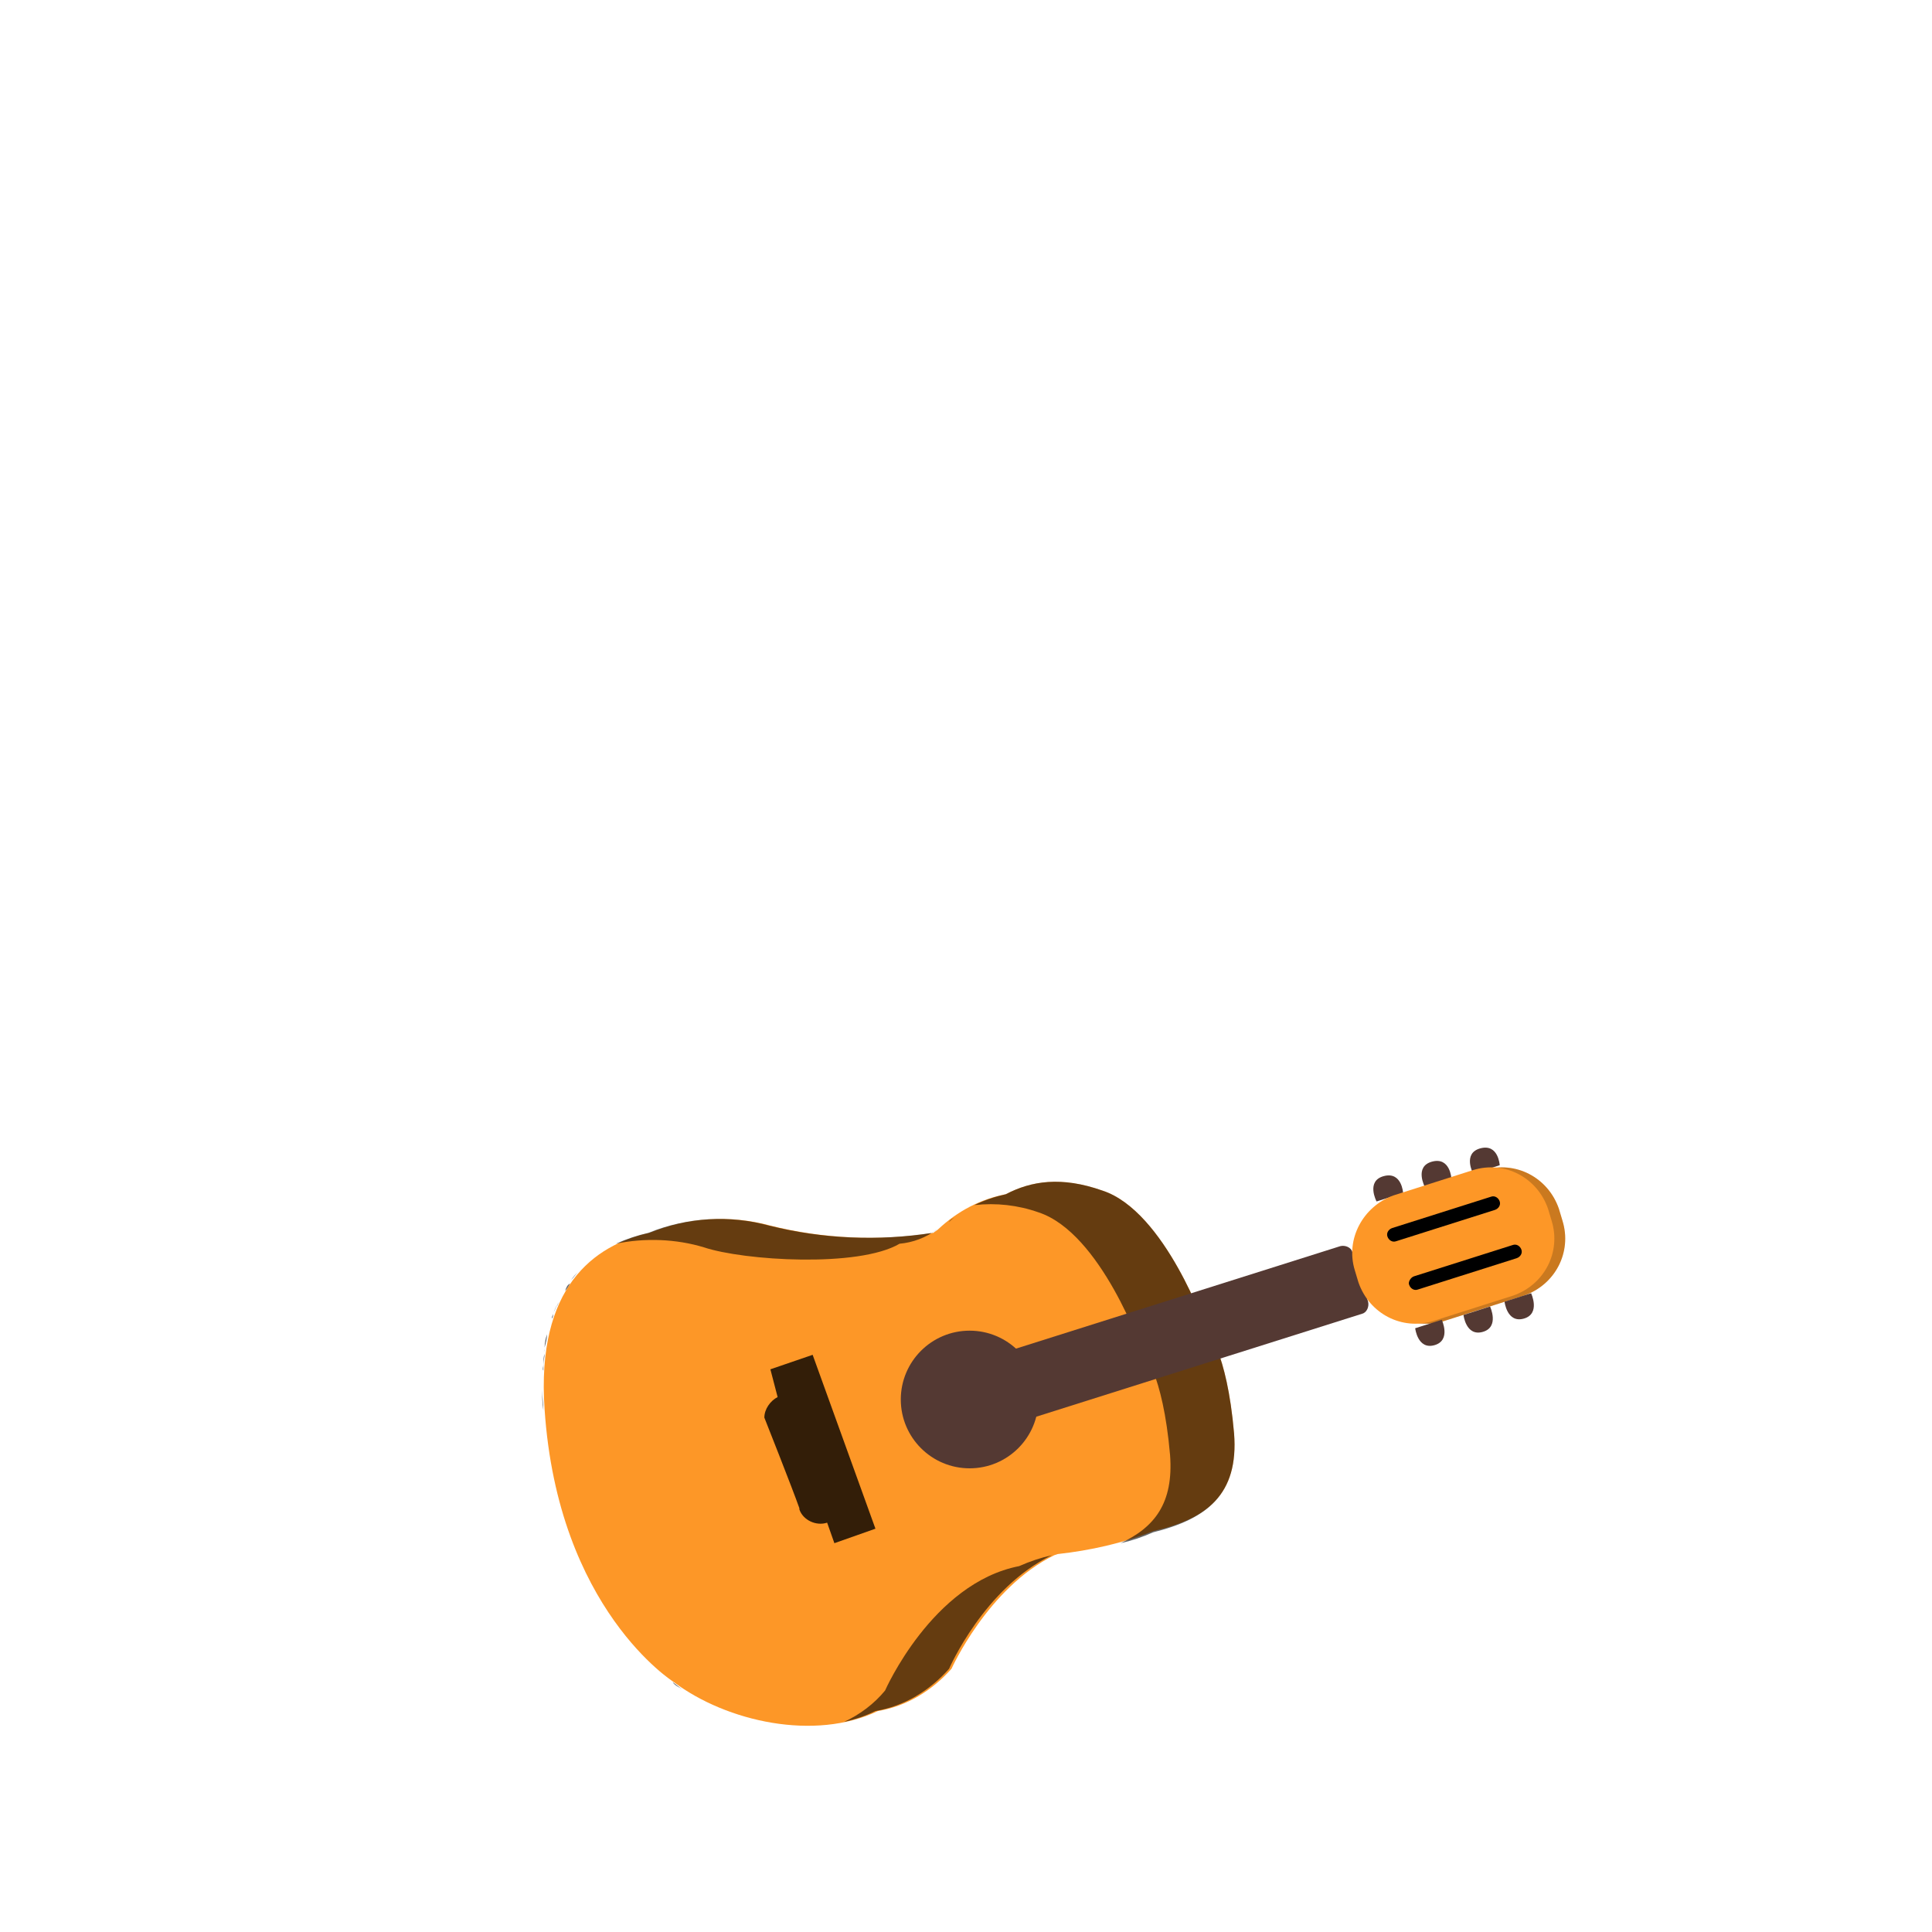 <?xml version="1.0" encoding="UTF-8" standalone="no"?>
<!-- Generator: Adobe Illustrator 22.0.1, SVG Export Plug-In . SVG Version: 6.00 Build 0)  -->

<svg
   xmlns:dc="http://purl.org/dc/elements/1.1/"
   xmlns:cc="http://creativecommons.org/ns#"
   xmlns:rdf="http://www.w3.org/1999/02/22-rdf-syntax-ns#"
   xmlns:svg="http://www.w3.org/2000/svg"
   xmlns="http://www.w3.org/2000/svg"
   xmlns:sodipodi="http://sodipodi.sourceforge.net/DTD/sodipodi-0.dtd"
   xmlns:inkscape="http://www.inkscape.org/namespaces/inkscape"
   version="1.1"
   id="Layer_1"
   x="0px"
   y="0px"
   viewBox="0 0 160 160"
   style="enable-background:new 0 0 160 160;"
   xml:space="preserve"
   sodipodi:docname="bottom_08.svg"
   inkscape:version="0.92.2 (5c3e80d, 2017-08-06)"><defs
     id="defs185" /><sodipodi:namedview
     pagecolor="#ffffff"
     bordercolor="#666666"
     borderopacity="1"
     objecttolerance="10"
     gridtolerance="10"
     guidetolerance="10"
     inkscape:pageopacity="0"
     inkscape:pageshadow="2"
     inkscape:window-width="1920"
     inkscape:window-height="976"
     id="namedview183"
     showgrid="false"
     inkscape:zoom="8.34386"
     inkscape:cx="65.086855"
     inkscape:cy="61.997909"
     inkscape:window-x="0"
     inkscape:window-y="27"
     inkscape:window-maximized="1"
     inkscape:current-layer="Layer_1" /><style
     type="text/css"
     id="style2">
	.st0{fill:#FD9727;}
	.st1{opacity:0.2;}
	.st2{fill:#543933;}
	.st3{opacity:0.5;enable-background:new    ;}
	.st4{opacity:0.2;enable-background:new    ;}
</style><title
     id="title4">Artboard 42 copy 254</title><path
     class="st0"
     d="M102.2,118.7c-0.6-6.9-2.3-8.6-2.3-8.6s-3.4-9.8-8.6-11.5c-3.4-1.2-5.9-0.8-8,0.3c-2.1,0.4-4,1.4-5.6,2.9  c-0.1,0.1-0.3,0.2-0.4,0.3c-4.5,0.7-9.1,0.5-13.5-0.6c-3.3-0.9-6.8-0.7-10,0.6c-4.6,1-9.4,4.5-8.7,14.6  c1.1,16.6,10.7,22.6,10.7,22.6c4.4,3.3,11.7,4.9,16.9,2.4c2.4-0.4,4.5-1.7,6.1-3.5c0,0,3-6.7,8.5-9.4l0.3-0.1  c2.7-0.3,5.4-0.9,7.9-1.9C99.9,125.8,102.6,123.8,102.2,118.7z"
     id="path6" /><g
     class="st1"
     id="g152"
     style="opacity:0.6"><path
       d="M79.1,100.8c-0.2,0.1-0.3,0.2-0.5,0.4C78.7,101,78.9,100.9,79.1,100.8z"
       id="path8"
       style="" /><path
       d="M79.8,100.3l-0.5,0.3L79.8,100.3z"
       id="path10"
       style="" /><path
       d="M66.8,143c-0.4,0-0.8,0-1.3,0C66,143,66.4,143,66.8,143z"
       id="path12"
       style="" /><path
       d="M78.4,101.3l-0.7,0.5L78.4,101.3z"
       id="path14"
       style="" /><path
       d="M48.9,104.4l-0.3,0.3L48.9,104.4z"
       id="path16"
       style="" /><path
       d="M80.5,99.9l-0.4,0.2L80.5,99.9z"
       id="path18"
       style="" /><path
       d="M68.7,142.9l-0.6,0.1L68.7,142.9z"
       id="path20"
       style="" /><path
       d="M50.3,103.4l-0.3,0.2L50.3,103.4z"
       id="path22"
       style="" /><path
       d="M49.6,103.8l-0.3,0.2L49.6,103.8z"
       id="path24"
       style="" /><path
       d="M67.7,143h-0.6H67.7z"
       id="path26"
       style="" /><path
       d="M64.1,142.8l-0.6-0.1L64.1,142.8z"
       id="path28"
       style="" /><path
       d="M59.5,141.5l-0.4-0.2L59.5,141.5z"
       id="path30"
       style="" /><path
       d="M58.6,141.1l-0.4-0.2L58.6,141.1z"
       id="path32"
       style="" /><path
       d="M65.1,142.9l-0.6-0.1L65.1,142.9z"
       id="path34"
       style="" /><path
       d="M60.8,142l-0.5-0.2L60.8,142z"
       id="path36"
       style="" /><path
       d="M63,142.6l-0.6-0.1L63,142.6z"
       id="path38"
       style="" /><path
       d="M73.3,140c-0.9,1.1-2.1,2-3.4,2.6c0.9-0.2,1.8-0.5,2.6-0.9c2.4-0.4,4.5-1.7,6.1-3.5c0,0,2.9-6.7,8.5-9.4   c-0.9,0.2-1.8,0.5-2.7,0.9C77.2,131.1,73.3,140,73.3,140z"
       id="path40"
       style="" /><path
       d="M57.7,140.6l-0.3-0.2L57.7,140.6z"
       id="path42"
       style="" /><path
       d="M56.7,140.1l-0.3-0.2L56.7,140.1z"
       id="path44"
       style="" /><path
       d="M47.3,106l-0.2,0.3L47.3,106z"
       id="path46"
       style="" /><path
       d="M102.2,118.7c-0.6-6.9-2.3-8.6-2.3-8.6s-3.4-9.8-8.6-11.5c-3.4-1.2-5.9-0.8-8,0.3c-0.9,0.2-1.8,0.5-2.6,0.9   c1.8-0.2,3.6,0,5.3,0.6c5.2,1.7,8.6,11.5,8.6,11.5s1.7,1.7,2.3,8.6c0.3,4-1.3,6-4.1,7.3c0.9-0.2,1.8-0.5,2.7-0.9   C99.9,125.8,102.6,123.8,102.2,118.7z"
       id="path48"
       style="" /><path
       d="M90,128.4l-0.8,0.1L90,128.4z"
       id="path50"
       style="" /><path
       d="M45.4,110.3c0,0.1,0,0.1,0,0.2C45.4,110.5,45.4,110.4,45.4,110.3z"
       id="path52"
       style="" /><path
       d="M91.2,128.2l-0.7,0.1L91.2,128.2z"
       id="path54"
       style="" /><path
       d="M45.1,111.6c0,0.1,0,0.3-0.1,0.4C45.1,111.9,45.1,111.8,45.1,111.6z"
       id="path56"
       style="" /><path
       d="M45,113c0,0.2,0,0.3,0,0.5C44.9,113.4,45,113.2,45,113z"
       id="path58"
       style="" /><path
       d="M62,142.3l-0.5-0.1L62,142.3z"
       id="path60"
       style="" /><path
       d="M92.3,127.9l-0.7,0.2L92.3,127.9z"
       id="path62"
       style="" /><path
       d="M44.9,115.1c0-0.2,0-0.3,0-0.5C44.9,114.8,44.9,114.9,44.9,115.1z"
       id="path64"
       style="" /><path
       d="M47.9,105.3c0.1-0.1,0.2-0.2,0.3-0.3C48.1,105.1,48,105.2,47.9,105.3z"
       id="path66"
       style="" /><path
       d="M63.7,101.5c-3.3-0.9-6.8-0.7-10,0.6c-0.9,0.2-1.8,0.5-2.7,0.9c2.4-0.5,5-0.4,7.3,0.3c3.3,1.1,12.8,1.7,16.2-0.3   c1.1-0.1,2.2-0.5,3.1-1.2c-0.1,0.1-0.3,0.2-0.4,0.3C72.7,102.8,68.1,102.6,63.7,101.5z"
       id="path68"
       style="" /><path
       d="M46.3,107.8c-0.1,0.1-0.1,0.3-0.2,0.4C46.2,108,46.2,107.9,46.3,107.8z"
       id="path70"
       style="" /><path
       d="M45.8,108.8c0,0.1-0.1,0.2-0.1,0.4C45.8,109.1,45.8,109,45.8,108.8z"
       id="path72"
       style="" /><path
       d="M69.7,142.7l-0.5,0.1L69.7,142.7z"
       id="path74"
       style="" /><path
       d="M46.8,106.8l-0.2,0.4L46.8,106.8z"
       id="path76"
       style="" /><path
       d="M88.7,128.6l-1.3,0.2L88.7,128.6z"
       id="path78"
       style="" /><path
       d="M69.2,142.8l-0.5,0.1L69.2,142.8z"
       id="path80"
       style="" /><path
       d="M92.7,127.8L92.7,127.8l-0.4,0.1L92.7,127.8z"
       id="path82"
       style="" /><path
       d="M62.5,142.5l-0.5-0.1L62.5,142.5z"
       id="path84"
       style="" /><path
       d="M89.1,128.6l-0.4,0.1L89.1,128.6z"
       id="path86"
       style="" /><path
       d="M67.1,143L67.1,143z"
       id="path88"
       style="" /><path
       d="M69.9,142.7L69.9,142.7l-0.2,0.1L69.9,142.7z"
       id="path90"
       style="" /><path
       d="M90.4,128.3l-0.5,0.1L90.4,128.3z"
       id="path92"
       style="" /><path
       d="M65.6,143h-0.4H65.6z"
       id="path94"
       style="" /><path
       d="M91.7,128.1l-0.5,0.1L91.7,128.1z"
       id="path96"
       style="" /><path
       d="M68.2,142.9h-0.4H68.2z"
       id="path98"
       style="" /><path
       d="M63.5,142.7l-0.5-0.1L63.5,142.7z"
       id="path100"
       style="" /><path
       d="M64.5,142.9l-0.4-0.1L64.5,142.9z"
       id="path102"
       style="" /><path
       d="M47.9,105.3c-0.2,0.2-0.4,0.4-0.6,0.7C47.5,105.8,47.7,105.5,47.9,105.3z"
       id="path104"
       style="" /><path
       d="M46.1,108.1c-0.1,0.2-0.2,0.5-0.3,0.7C45.9,108.6,46,108.4,46.1,108.1z"
       id="path106"
       style="" /><path
       d="M45.3,110.5c-0.1,0.3-0.2,0.7-0.2,1.1C45.2,111.2,45.3,110.9,45.3,110.5z"
       id="path108"
       style="" /><path
       d="M45.7,109.2c-0.1,0.4-0.2,0.7-0.3,1.1C45.5,109.9,45.6,109.6,45.7,109.2z"
       id="path110"
       style="" /><path
       d="M46.6,107.2c-0.1,0.2-0.2,0.4-0.3,0.6C46.4,107.6,46.5,107.4,46.6,107.2z"
       id="path112"
       style="" /><path
       d="M47.2,106.3c-0.1,0.2-0.2,0.4-0.4,0.6C46.9,106.6,47,106.4,47.2,106.3z"
       id="path114"
       style="" /><path
       d="M45.1,112.1c0,0.3-0.1,0.6-0.1,1C45,112.7,45,112.4,45.1,112.1z"
       id="path116"
       style="" /><path
       d="M80.5,99.9l0.2-0.1l0,0L80.5,99.9z"
       id="path118"
       style="" /><path
       d="M50.3,103.4L51,103l0,0L50.3,103.4z"
       id="path120"
       style="" /><path
       d="M44.9,113.5c0,0.3,0,0.7,0,1C44.9,114.2,44.9,113.9,44.9,113.5z"
       id="path122"
       style="" /><path
       d="M48.2,105l0.4-0.4L48.2,105z"
       id="path124"
       style="" /><path
       d="M45,116.8c0-0.6-0.1-1.1-0.1-1.7C44.9,115.6,44.9,116.2,45,116.8z"
       id="path126"
       style="" /><path
       d="M80,100.2l-0.3,0.2L80,100.2z"
       id="path128"
       style="" /><path
       d="M49.3,104.1l-0.4,0.3L49.3,104.1z"
       id="path130"
       style="" /><path
       d="M58.2,140.9l-0.5-0.3L58.2,140.9z"
       id="path132"
       style="" /><path
       d="M60.2,141.8l-0.7-0.2L60.2,141.8z"
       id="path134"
       style="" /><path
       d="M56.5,139.9c-0.3-0.2-0.5-0.4-0.8-0.6C55.9,139.6,56.2,139.7,56.5,139.9z"
       id="path136"
       style="" /><path
       d="M59.2,141.4l-0.6-0.3L59.2,141.4z"
       id="path138"
       style="" /><path
       d="M57.3,140.4l-0.6-0.3L57.3,140.4z"
       id="path140"
       style="" /><path
       d="M78.6,101.2l-0.2,0.1L78.6,101.2z"
       id="path142"
       style="" /><path
       d="M87.1,128.9l0.4-0.1L87.1,128.9L87.1,128.9z"
       id="path144"
       style="" /><path
       d="M50,103.6l-0.4,0.2L50,103.6z"
       id="path146"
       style="" /><path
       d="M61.5,142.2l-0.7-0.2L61.5,142.2z"
       id="path148"
       style="" /><path
       d="M79.3,100.6l-0.2,0.2L79.3,100.6z"
       id="path150"
       style="" /></g><circle
     class="st2"
     cx="80.3"
     cy="115.9"
     r="5.7"
     id="circle154" /><path
     class="st2"
     d="M82.2,112.3l28.8-9.1c0.4-0.1,0.9,0.1,1,0.5l1.3,4.1c0.1,0.4-0.1,0.9-0.5,1l-28.8,9.1c-0.4,0.1-0.9-0.1-1-0.5  l-1.3-4.1C81.5,112.8,81.7,112.4,82.2,112.3z"
     id="path156" /><path
     class="st3"
     d="M67.3,112.2l5.2,14.4l-3.4,1.2l-0.6-1.7c-0.9,0.3-2-0.2-2.3-1.1c0,0,0,0,0-0.1c-0.6-1.7-2.9-7.5-2.9-7.5  c0-0.7,0.5-1.4,1.1-1.7l-0.6-2.3L67.3,112.2z"
     id="path158"
     style="opacity:0.8" /><path
     class="st0"
     d="M116.3,99l6.6-2.1c2.6-0.8,5.3,0.6,6.2,3.2l0.3,1c0.8,2.6-0.6,5.3-3.2,6.2l-6.6,2.1c-2.6,0.8-5.3-0.6-6.2-3.2  l-0.3-1C112.3,102.6,113.7,99.9,116.3,99z"
     id="path160" /><path
     class="st4"
     d="M116.3,99l6.6-2.1c2.6-0.8,5.3,0.6,6.2,3.2l0.3,1c0.8,2.6-0.6,5.3-3.2,6.2l-6.6,2.1c-2.6,0.8-5.3-0.6-6.2-3.2  l-0.3-1C112.3,102.6,113.7,99.9,116.3,99z"
     id="path162" /><path
     class="st2"
     d="M114,99.5c0,0-0.9-1.7,0.6-2.1s1.6,1.4,1.6,1.4L114,99.5z"
     id="path164" /><path
     class="st2"
     d="M119.4,109.3c0,0,0.8,1.7-0.6,2.1s-1.6-1.4-1.6-1.4L119.4,109.3z"
     id="path166" /><path
     class="st2"
     d="M123.4,108.2c0,0,0.8,1.7-0.6,2.1s-1.6-1.4-1.6-1.4L123.4,108.2z"
     id="path168" /><path
     class="st2"
     d="M126.8,107.1c0,0,0.8,1.7-0.6,2.1s-1.6-1.4-1.6-1.4L126.8,107.1z"
     id="path170" /><path
     class="st2"
     d="M118,98.3c0,0-0.9-1.7,0.6-2.1s1.6,1.4,1.6,1.4L118,98.3z"
     id="path172" /><path
     class="st2"
     d="M122,97.2c0,0-0.9-1.7,0.6-2.1s1.6,1.4,1.6,1.4L122,97.2z"
     id="path174" /><path
     class="st0"
     d="M115.4,99l6.6-2.1c2.6-0.8,5.3,0.6,6.2,3.2l0.3,1c0.8,2.6-0.6,5.3-3.2,6.2l-6.6,2.1c-2.6,0.8-5.3-0.6-6.2-3.2  l-0.3-1C111.4,102.6,112.9,99.9,115.4,99z"
     id="path176" /><path
     d="M115.3,101.7l8.2-2.6c0.3-0.1,0.6,0.1,0.7,0.4l0,0c0.1,0.3-0.1,0.6-0.4,0.7l-8.2,2.6c-0.3,0.1-0.6-0.1-0.7-0.4l0,0  C114.8,102.1,115,101.8,115.3,101.7z"
     id="path178" /><path
     d="M117.1,105.7l8.2-2.6c0.3-0.1,0.6,0.1,0.7,0.4l0,0c0.1,0.3-0.1,0.6-0.4,0.7l-8.2,2.6c-0.3,0.1-0.6-0.1-0.7-0.4l0,0  C116.6,106.2,116.8,105.8,117.1,105.7z"
     id="path180" /></svg>
